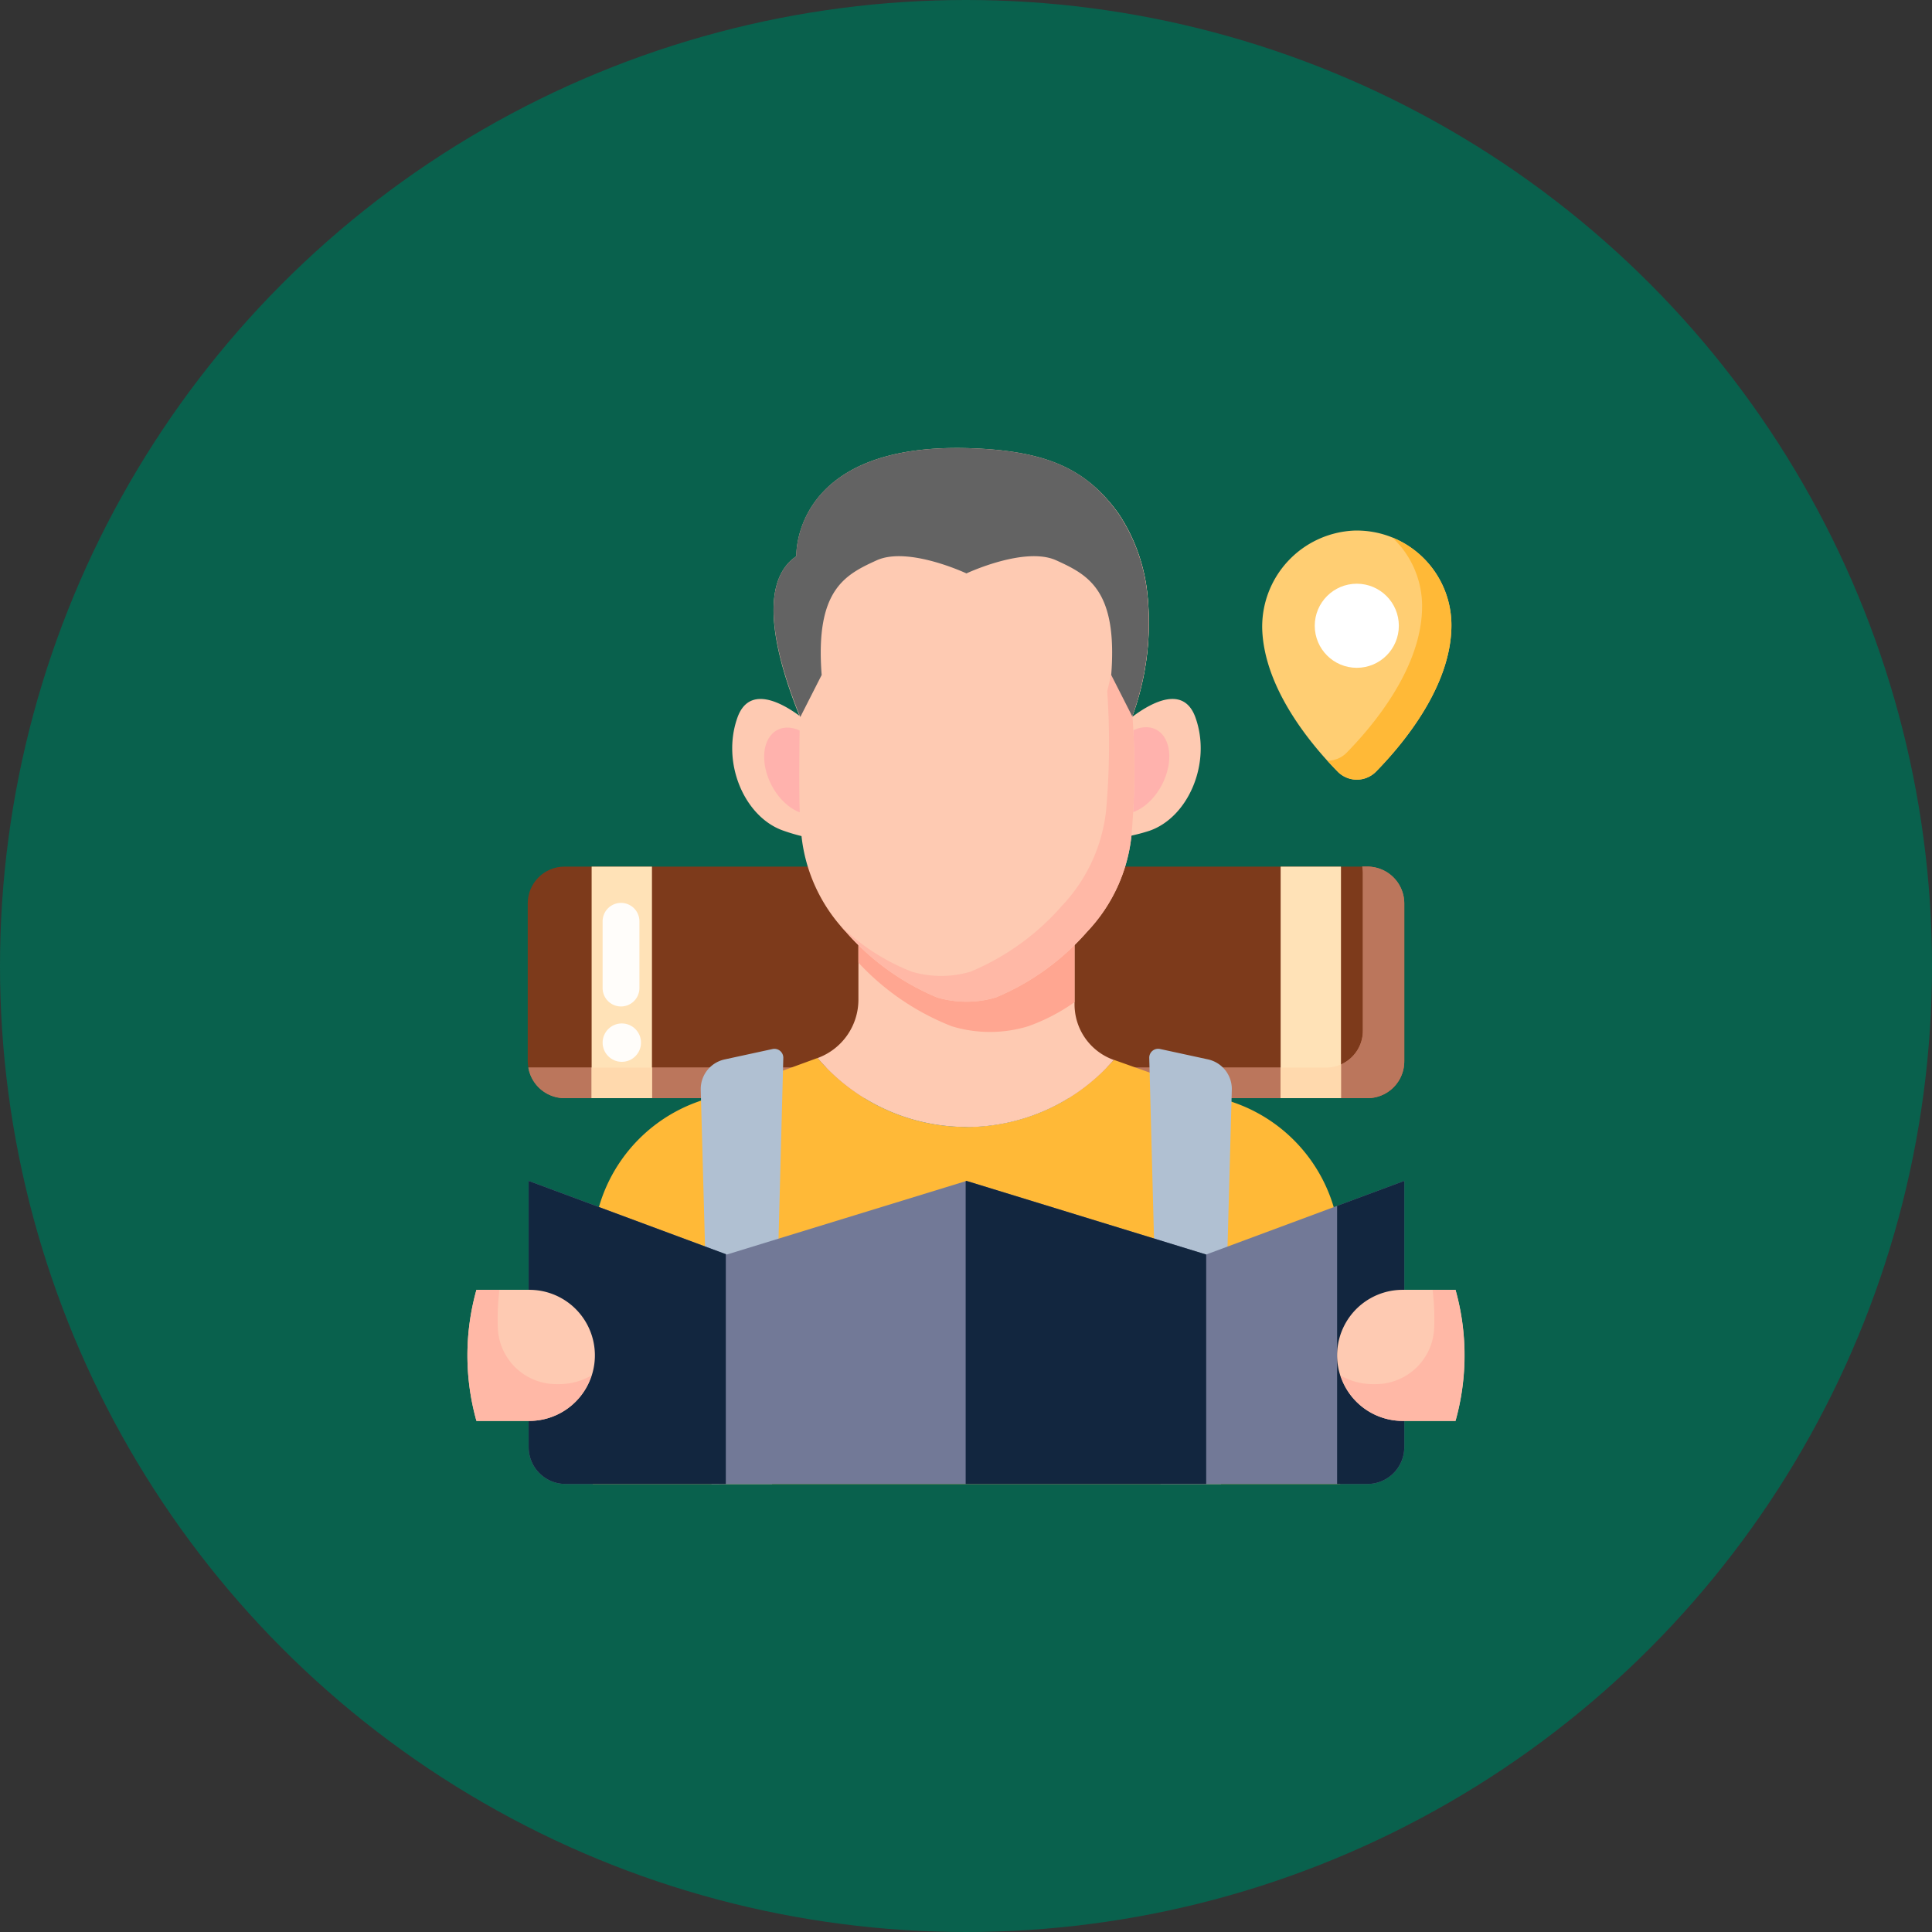 <svg xmlns="http://www.w3.org/2000/svg" width="105" height="105" viewBox="0 0 105 105">
  <rect x="0" y="0" width="105" height="105" fill="#333333" stroke="none"/>
  <g id="Grupo_1104806" data-name="Grupo 1104806" transform="translate(-447 -1881.33)">
    <circle id="Elipse_11503" data-name="Elipse 11503" cx="52.5" cy="52.5" r="52.5" transform="translate(447 1881.33)" fill="#09614d"/>
    <g id="Grupo_1104528" data-name="Grupo 1104528" transform="translate(467.5 1901.829)">
      <path id="Trazado_895651" data-name="Trazado 895651" d="M19.578,18.5c.623-1.745,2.335-.883,3.483-.014l-.018,5.463a9.1,9.1,0,0,0,.055,1,9.876,9.876,0,0,1-1.013-.3C19.978,23.93,18.692,20.984,19.578,18.5Z" fill="#fecab2"/>
      <path id="Trazado_895652" data-name="Trazado 895652" d="M44.472,18.5c-.623-1.745-2.318-.885-3.466-.017l-.053,5.407a9.848,9.848,0,0,1-.059,1.045,9.715,9.715,0,0,0,1.07-.281C44.072,23.93,45.358,20.984,44.472,18.5Z" fill="#fecab2"/>
      <rect id="Rectángulo_405594" data-name="Rectángulo 405594" width="47.638" height="12.583" rx="2" transform="translate(8.181 26.599)" fill="#7d3a1b"/>
      <path id="Trazado_895653" data-name="Trazado 895653" d="M53.819,26.6h-.284a1.994,1.994,0,0,1,.034.34v8.583a2,2,0,0,1-2,2H8.215a2,2,0,0,0,1.966,1.66H53.819a2,2,0,0,0,2-2V28.6a2,2,0,0,0-2-2Z" fill="#bb765c"/>
      <path id="Trazado_895654" data-name="Trazado 895654" d="M53.819,26.6h-.284a1.994,1.994,0,0,1,.034.34v8.583a2,2,0,0,1-2,2H8.215a2,2,0,0,0,1.966,1.66H53.819a2,2,0,0,0,2-2V28.6a2,2,0,0,0-2-2Z" fill="#bb765c"/>
      <ellipse id="Elipse_11563" data-name="Elipse 11563" cx="2.507" cy="1.662" rx="2.507" ry="1.662" transform="translate(38.551 22.842) rotate(-62.692)" fill="#ffb2ad"/>
      <ellipse id="Elipse_11564" data-name="Elipse 11564" cx="1.662" cy="2.507" rx="1.662" ry="2.507" transform="translate(20.274 19.934) rotate(-27.308)" fill="#ffb2ad"/>
      <path id="Trazado_895655" data-name="Trazado 895655" d="M46.613,39.44,40.033,37.1a10.612,10.612,0,0,1-16.1-.1l-6.568,2.4a8.6,8.6,0,0,0-5.65,8.08V60.151H52.338v-12.6a8.6,8.6,0,0,0-5.725-8.111Z" fill="#ffb937"/>
      <path id="Trazado_895656" data-name="Trazado 895656" d="M21.46,60.151,22.071,37a.484.484,0,0,0-.587-.486l-2.6.564a1.648,1.648,0,0,0-1.3,1.656l.584,21.42Z" fill="#b0c0d2"/>
      <path id="Trazado_895657" data-name="Trazado 895657" d="M45.862,60.151l.584-21.42a1.648,1.648,0,0,0-1.3-1.656l-2.6-.564a.484.484,0,0,0-.587.486l.611,23.154Z" fill="#b0c0d2"/>
      <path id="Trazado_895658" data-name="Trazado 895658" d="M32.025,40.755a10.6,10.6,0,0,0,8.007-3.65A3.2,3.2,0,0,1,37.9,34.086V29.819A12.24,12.24,0,0,1,33.624,32.7a4.4,4.4,0,0,1-1.193.22,5.5,5.5,0,0,1-2-.219,12.236,12.236,0,0,1-4.278-2.887v4.016a3.379,3.379,0,0,1-2.218,3.173,10.606,10.606,0,0,0,8.09,3.747Z" fill="#fecab2"/>
      <path id="Trazado_895659" data-name="Trazado 895659" d="M32.431,32.925a5.5,5.5,0,0,1-2-.219,12.236,12.236,0,0,1-4.278-2.887v2a13.763,13.763,0,0,0,5.079,3.459,7.126,7.126,0,0,0,4.141,0A10.337,10.337,0,0,0,37.9,33.965V29.819A12.24,12.24,0,0,1,33.624,32.7a4.4,4.4,0,0,1-1.193.22Z" fill="#ffa691"/>
      <path id="Trazado_895660" data-name="Trazado 895660" d="M40.99,24.94a8.94,8.94,0,0,1-2.41,5.2,13.5,13.5,0,0,1-4.96,3.57,5.646,5.646,0,0,1-3.19,0,13.5,13.5,0,0,1-4.96-3.57,8.941,8.941,0,0,1-2.41-5.2c-.207-1.04-.083-6.49-.093-6.49-1.33-3.29-2.317-7.27-.187-8.72,0,0-.26-6.19,9.43-5.87,4.26.14,6.4,1.17,8.13,3.63a9.679,9.679,0,0,1,1.5,4.14,14.857,14.857,0,0,1-.8,6.8l.01.03a41.45,41.45,0,0,1-.06,6.48Z" fill="#fecab2"/>
      <path id="Trazado_895661" data-name="Trazado 895661" d="M41.04,18.43a14.857,14.857,0,0,0,.8-6.8,9.679,9.679,0,0,0-1.5-4.14,8.374,8.374,0,0,0-1.686-1.8c.1.133.211.255.311.4a9.679,9.679,0,0,1,1.5,4.14,26.177,26.177,0,0,1-.79,6.83,41.45,41.45,0,0,1-.06,6.48,8.94,8.94,0,0,1-2.41,5.2,13.5,13.5,0,0,1-4.96,3.57,5.646,5.646,0,0,1-3.19,0,11.55,11.55,0,0,1-3.893-2.519c.1.118.2.238.308.351a13.5,13.5,0,0,0,4.96,3.57,5.646,5.646,0,0,0,3.19,0,13.5,13.5,0,0,0,4.96-3.57,8.94,8.94,0,0,0,2.41-5.2,41.45,41.45,0,0,0,.06-6.48Z" fill="#ffb8a6"/>
      <path id="Trazado_895662" data-name="Trazado 895662" d="M52.188,21.428c-1.47-1.5-3.976-4.515-4.089-7.726a5.228,5.228,0,0,1,4.992-5.365,5.144,5.144,0,0,1,5.291,5.141c0,3.3-2.6,6.43-4.1,7.961a1.463,1.463,0,0,1-2.094-.011Z" fill="#ffce73"/>
      <path id="Trazado_895663" data-name="Trazado 895663" d="M55.174,8.715a5.121,5.121,0,0,1,1.614,3.732c0,3.3-2.6,6.43-4.1,7.961a1.441,1.441,0,0,1-1.047.433c.194.213.381.413.552.587a1.463,1.463,0,0,0,2.089.011c1.5-1.531,4.1-4.659,4.1-7.961a5.143,5.143,0,0,0-3.208-4.763Z" fill="#ffb937"/>
      <circle id="Elipse_11565" data-name="Elipse 11565" cx="2.285" cy="2.285" r="2.285" transform="translate(50.954 11.225)" fill="#fff"/>
      <path id="Trazado_895664" data-name="Trazado 895664" d="M23,18.459l1.156-2.275c-.359-4.624,1.268-5.445,2.983-6.228s4.885.709,4.885.709,3.17-1.492,4.885-.709,3.343,1.6,2.983,6.228l1.143,2.249a14.857,14.857,0,0,0,.8-6.8,9.662,9.662,0,0,0-1.5-4.14C38.613,5.026,36.47,4,32.212,3.861c-9.7-.32-9.435,5.868-9.435,5.868-2.137,1.457-1.12,5.458.224,8.759Z" fill="#636363"/>
      <path id="Trazado_895665" data-name="Trazado 895665" d="M8.232,58.151V43.682l10.77,4,13.024-4,13.024,4,10.77-4V58.151a2,2,0,0,1-2,2H10.232a2,2,0,0,1-2-2Z" fill="#727997"/>
      <path id="Trazado_895666" data-name="Trazado 895666" d="M52.169,60.151h1.65a2,2,0,0,0,2-2V43.682l-3.65,1.356Z" fill="#12263f"/>
      <path id="Trazado_895667" data-name="Trazado 895667" d="M31.982,60.151H45.054V47.68l-.005,0-13.023-4-.044.014Z" fill="#12263f"/>
      <path id="Trazado_895668" data-name="Trazado 895668" d="M18.946,47.662,8.232,43.682V58.151a2,2,0,0,0,2,2h8.714Z" fill="#12263f"/>
      <path id="Trazado_895669" data-name="Trazado 895669" d="M49.1,26.6h3.279V39.182H49.1Z" fill="#ffe2b7"/>
      <path id="Trazado_895670" data-name="Trazado 895670" d="M11.654,26.6h3.279V39.182H11.654Z" fill="#ffe2b7"/>
      <path id="Trazado_895671" data-name="Trazado 895671" d="M58.606,56.724H55.731a3.562,3.562,0,0,1,0-7.124h2.875a13.182,13.182,0,0,1,0,7.125Z" fill="#fecab2"/>
      <path id="Trazado_895672" data-name="Trazado 895672" d="M5.394,56.724H8.269a3.562,3.562,0,1,0,0-7.124H5.394a13.182,13.182,0,0,0,0,7.125Z" fill="#fecab2"/>
      <path id="Trazado_895673" data-name="Trazado 895673" d="M58.606,49.6H57.359a13.317,13.317,0,0,1,.085,2.08,3.181,3.181,0,0,1-3.185,3.045h-.167a3.524,3.524,0,0,1-1.735-.469,3.551,3.551,0,0,0,3.373,2.469H58.6a13.181,13.181,0,0,0,0-7.125Z" fill="#ffb8a6"/>
      <path id="Trazado_895674" data-name="Trazado 895674" d="M5.394,49.6H6.641a13.317,13.317,0,0,0-.085,2.08,3.181,3.181,0,0,0,3.185,3.045h.167a3.524,3.524,0,0,0,1.735-.469A3.551,3.551,0,0,1,8.27,56.725H5.394a13.181,13.181,0,0,1,0-7.125Z" fill="#ffb8a6"/>
      <path id="Trazado_895675" data-name="Trazado 895675" d="M23,18.46v.03c-.01-.01-.01-.03-.02-.04C22.99,18.45,22.99,18.46,23,18.46Z" fill="#ffbaa8"/>
      <path id="Trazado_895676" data-name="Trazado 895676" d="M23,18.46v.03c-.01-.01-.01-.03-.02-.04C22.99,18.45,22.99,18.46,23,18.46Z" fill="#ffbaa8"/>
      <path id="Trazado_895677" data-name="Trazado 895677" d="M51.569,37.522H49.1v1.66h3.279V37.35a1.988,1.988,0,0,1-.81.172Z" fill="#ffd9ad"/>
      <path id="Trazado_895678" data-name="Trazado 895678" d="M11.654,37.522h3.279v1.66H11.654Z" fill="#ffd9ad"/>
      <g id="Grupo_1104527" data-name="Grupo 1104527">
        <path id="Trazado_895679" data-name="Trazado 895679" d="M12.251,29.572V33.2a1,1,0,0,0,2,0V29.572a1,1,0,0,0-2,0Z" fill="#fffdfa"/>
        <circle id="Elipse_11566" data-name="Elipse 11566" cx="1.043" cy="1.043" r="1.043" transform="translate(12.251 35.123)" fill="#fffdfa"/>
      </g>
    </g>
  </g>
</svg>
